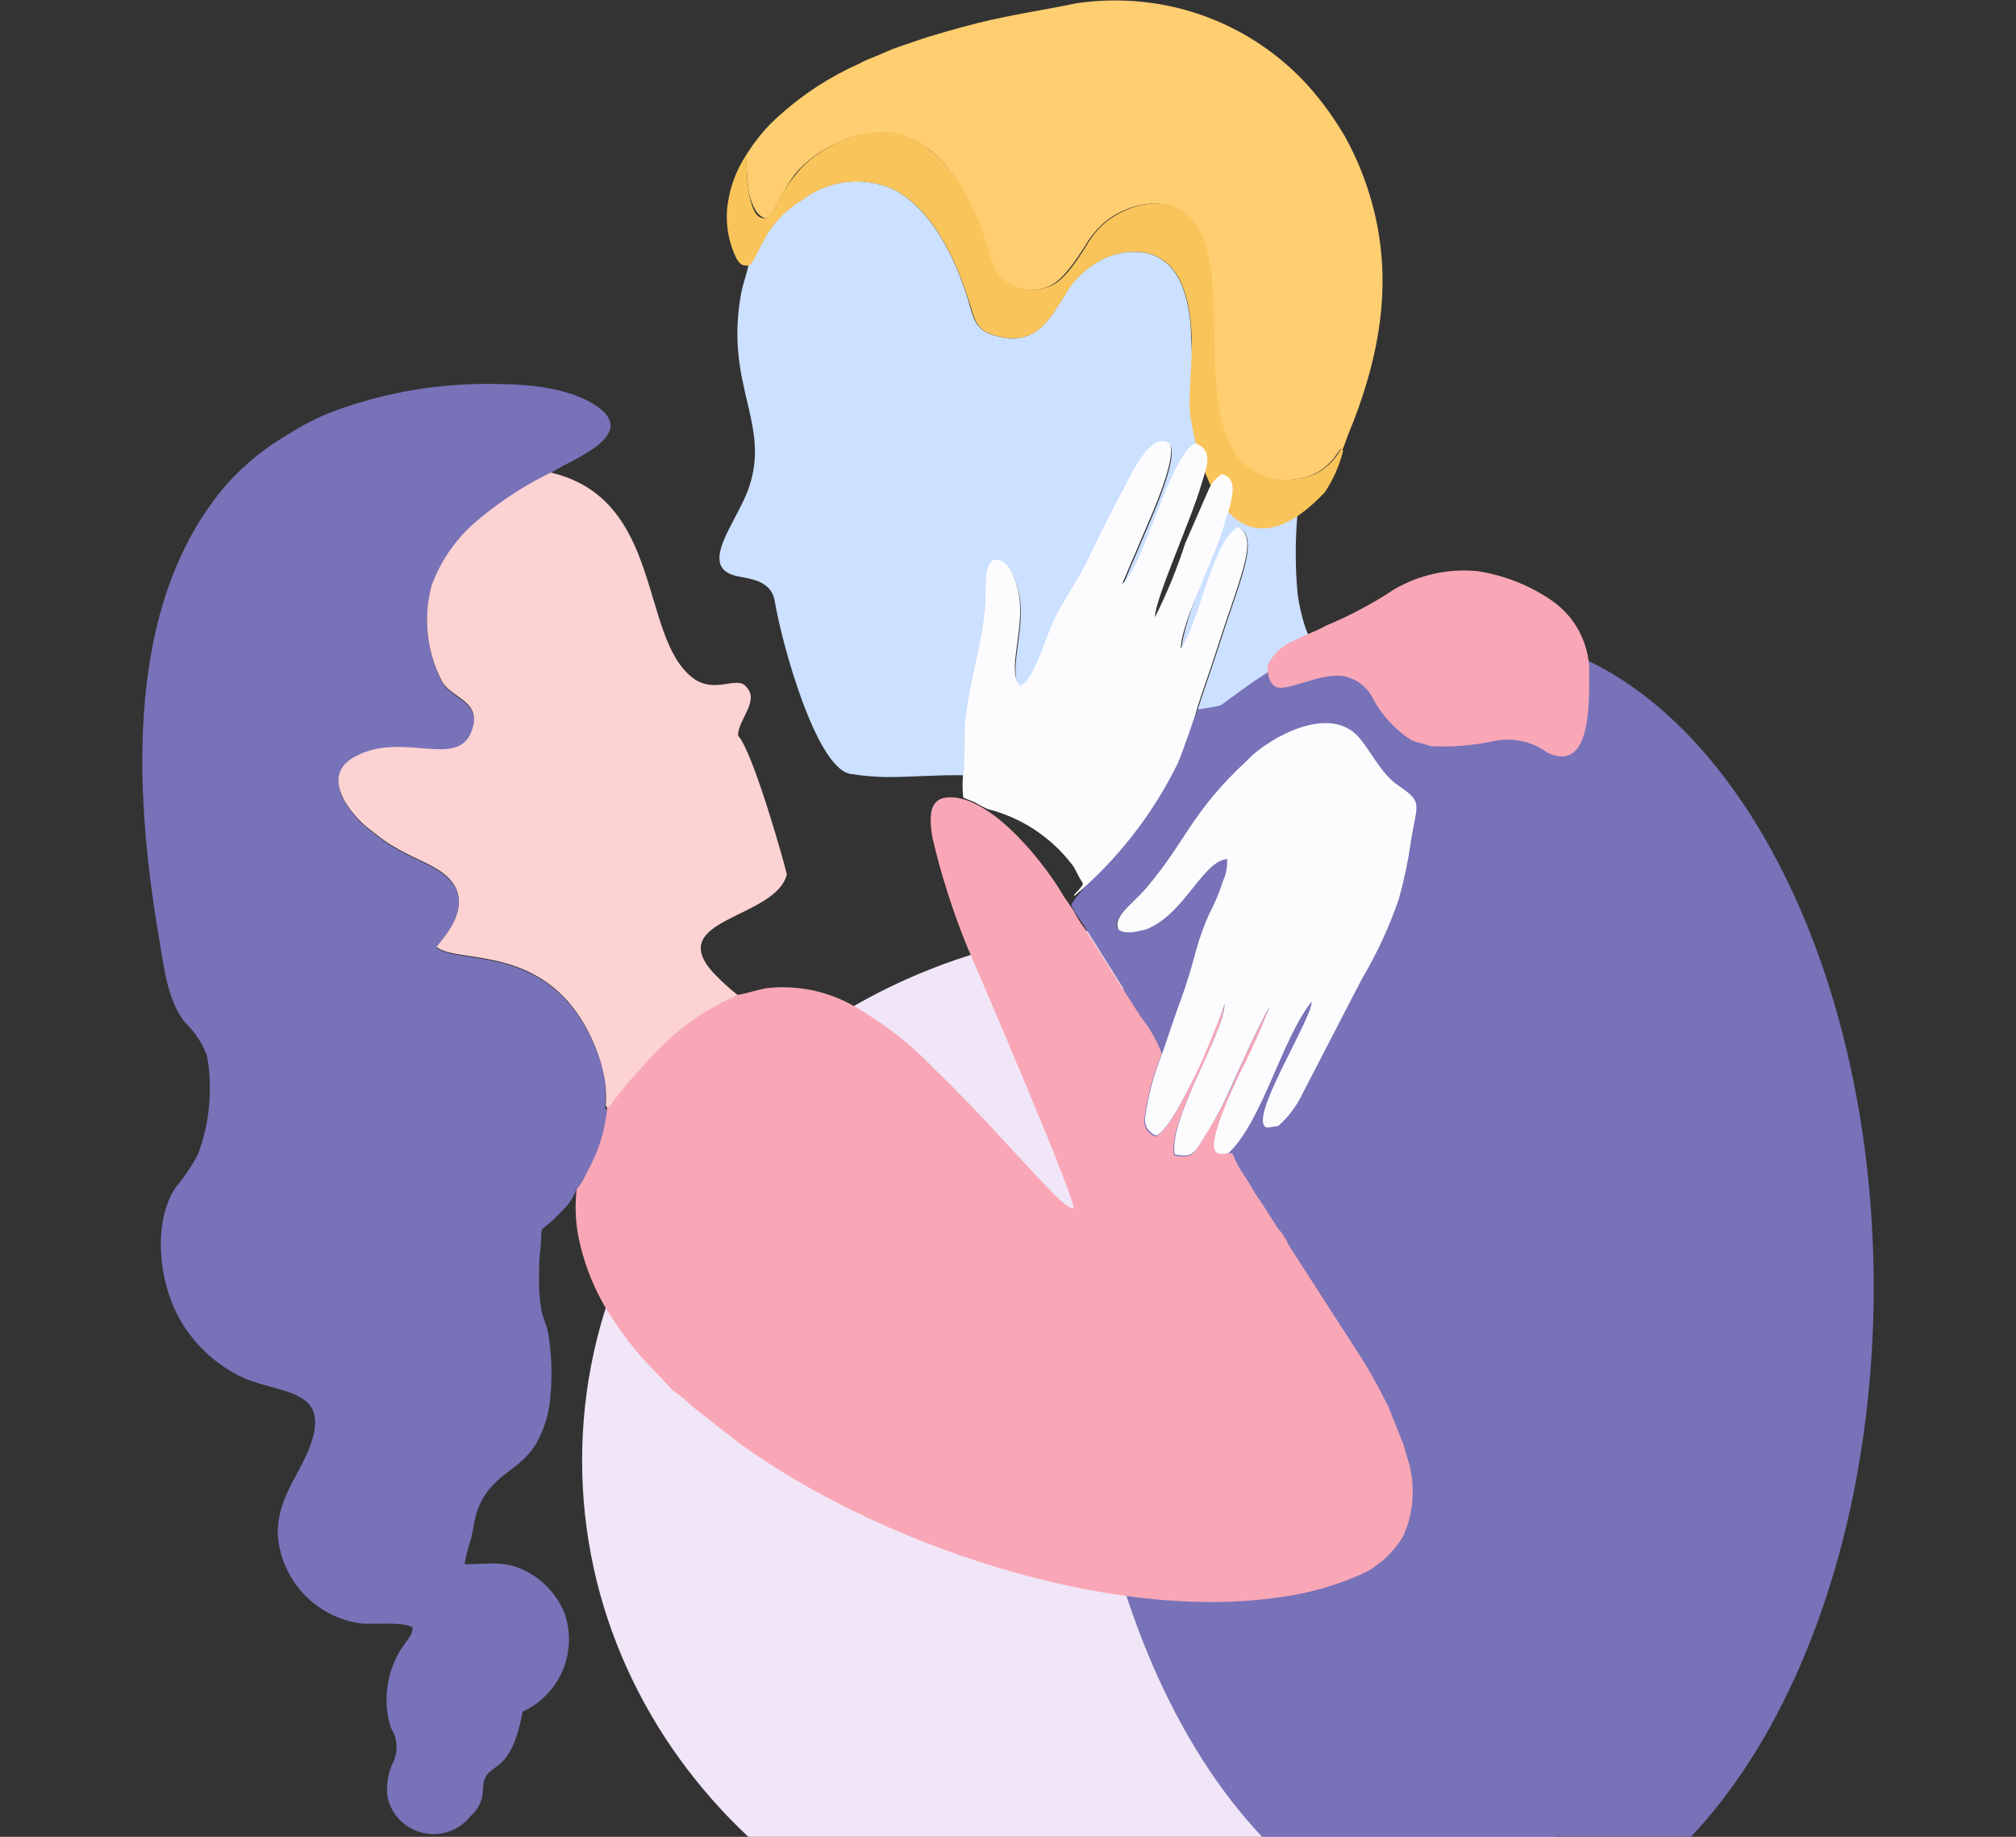 <svg width="180" height="164" viewBox="0 0 180 164" fill="none" xmlns="http://www.w3.org/2000/svg">
<rect x="0" y="0" width="180" height="164" fill="#333333" stroke="none"/>
<g clip-path="url(#clip0_1_1707)">
<path d="M102.83 177.992C130.917 177.992 153.687 156.684 153.687 130.399C153.687 104.114 130.917 82.806 102.83 82.806C74.742 82.806 51.973 104.114 51.973 130.399C51.973 156.684 74.742 177.992 102.83 177.992Z" fill="#F1E6F7"/>
<path fill-rule="evenodd" clip-rule="evenodd" d="M109.765 44.6C109.234 47.292 105.553 55.511 105.5 57.955C107.128 56.007 108.278 48.373 110.596 47.115C111.941 47.647 111.304 49.967 110.95 51.224C110.596 52.482 110.03 54.041 109.57 55.422C109.11 56.804 108.65 58.221 108.19 59.62C107.73 61.02 107.199 62.419 106.809 63.818C107.567 63.633 108.298 63.354 108.986 62.986L112.207 62.171C113.392 59.532 115.852 60.081 117.621 58.522C117.444 57.867 116.772 56.751 116.507 55.901C116.222 54.998 116.009 54.074 115.87 53.137C115.631 50.646 115.631 48.137 115.87 45.645C114.871 46.021 113.796 46.149 112.737 46.017C110.773 45.769 110.03 44.405 109.765 44.6Z" fill="#CCE0FF"/>
<path d="M131.833 173.21C151.418 173.21 167.295 147.12 167.295 114.936C167.295 82.752 151.418 56.662 131.833 56.662C112.248 56.662 96.371 82.752 96.371 114.936C96.371 147.12 112.248 173.21 131.833 173.21Z" fill="#7872B8"/>
<path fill-rule="evenodd" clip-rule="evenodd" d="M65.79 88.828L65.313 89.112C63.08 90.09 61.041 91.464 59.296 93.168C57.69 94.745 56.189 96.425 54.801 98.198C54.65 98.467 54.445 98.702 54.2 98.889C53.997 100.839 53.394 102.726 52.43 104.433C52.186 104.987 51.877 105.51 51.51 105.991C51.322 107.447 51.364 108.924 51.634 110.366C52.195 113.183 53.34 115.85 54.996 118.195C55.729 119.297 56.539 120.344 57.42 121.33L60.128 124.2C60.684 124.564 61.2 124.985 61.667 125.457L65.985 128.841C78.177 137.697 98.598 144.782 113.905 142.656C116.692 142.326 119.41 141.554 121.956 140.371C123.391 139.583 124.579 138.412 125.389 136.988C125.389 136.847 125.389 136.811 125.495 136.669C126.257 134.674 126.344 132.484 125.743 130.435C125.583 129.976 125.447 129.509 125.336 129.035L124.026 125.759C124.026 125.617 123.779 125.28 123.743 125.174C122.97 123.599 122.102 122.073 121.142 120.604L115.09 111.217C114.83 110.627 114.478 110.083 114.046 109.605L112.666 107.426C112.324 106.971 112.017 106.492 111.746 105.991L111.25 105.194C110.755 104.502 110.346 103.753 110.029 102.963H109.728C109.304 102.963 108.879 103.104 108.596 102.821C107.782 101.971 110.366 96.71 110.631 96.073C111.682 94.041 112.621 91.954 113.445 89.82C112.135 92.087 110.985 94.726 109.905 97.206C109.304 98.501 108.618 99.756 107.853 100.961C106.632 102.945 106.632 103.512 104.827 103.157C104.207 100.058 109.339 92.317 109.268 89.696C109.056 90.528 107.145 95.01 106.685 96.019C106.225 97.029 104.296 101.121 103.146 101.475C102.842 101.362 102.582 101.155 102.404 100.885C102.226 100.614 102.138 100.293 102.155 99.969C102.43 97.945 102.959 95.963 103.73 94.071C103.271 92.877 102.632 91.76 101.836 90.759L98.58 85.658L98.35 85.25L96.846 82.894C96.474 82.406 96.148 81.885 95.873 81.336L94.988 80.043C93.572 77.545 88.795 71.186 84.831 71.186C83.061 71.186 82.902 72.586 83.238 74.729C84.025 78.115 85.085 81.433 86.406 84.648C87.485 87.128 95.873 106.682 95.873 107.887C95.094 107.887 93.342 105.761 92.564 105.017L89.52 101.74C87.751 99.757 85.149 97.1 83.309 95.311C81.224 93.151 78.841 91.302 76.231 89.82C73.881 88.481 71.167 87.923 68.48 88.226C67.648 88.35 66.41 88.793 65.79 88.828Z" fill="#F9A7B6"/>
<path fill-rule="evenodd" clip-rule="evenodd" d="M42.009 162.157C42.369 161.854 42.656 161.474 42.849 161.045C43.042 160.615 43.136 160.148 43.124 159.677C43.266 156.967 45.513 159.111 46.663 152.823C48.281 152.084 49.561 150.762 50.249 149.121C50.938 147.48 50.984 145.64 50.379 143.966C49.747 142.471 48.64 141.226 47.229 140.424C45.159 139.273 43.973 139.662 41.478 139.662C41.61 138.886 41.806 138.122 42.062 137.377C42.275 136.545 42.328 135.801 42.575 135.004C43.726 131.586 46.362 131.462 47.884 128.876C48.64 127.535 49.077 126.038 49.158 124.501C49.319 122.675 49.248 120.835 48.946 119.027C48.804 118.266 48.433 117.61 48.309 116.813C48.169 115.935 48.11 115.046 48.132 114.156C48.132 113.2 48.132 112.261 48.273 111.376C48.45 108.825 47.902 110.614 50.45 107.833C50.935 107.332 51.298 106.726 51.512 106.062V106.186C51.879 105.704 52.188 105.181 52.432 104.627C53.396 102.92 53.998 101.033 54.201 99.083C53.936 98.977 54.06 98.747 54.06 98.357C54.108 97.448 54.037 96.537 53.847 95.647C53.613 94.688 53.281 93.757 52.856 92.866C48.875 84.152 40.877 86.206 38.983 84.612C39.16 84.169 43.177 80.397 39.231 77.793C38.01 76.978 36.134 76.394 34.241 75.065L32.79 73.949C31.427 72.833 28.437 69.415 31.657 67.644C35.851 65.323 40.7 68.689 42.044 65.5C43.248 62.666 40.275 62.471 39.443 60.86C38.09 58.232 37.768 55.193 38.541 52.34C39.416 49.963 40.928 47.874 42.912 46.3C44.834 44.712 46.936 43.356 49.176 42.262C50.061 41.394 56.696 39.251 53.777 36.647C51.742 34.876 47.919 34.291 44.522 34.291C39.467 34.153 34.433 34.989 29.693 36.753C28.344 37.275 27.051 37.934 25.835 38.719C23.796 39.883 21.951 41.359 20.367 43.094C11.042 53.722 11.962 70.548 14.192 83.727C14.669 86.507 14.97 89.377 16.545 91.325C17.417 92.151 18.084 93.171 18.492 94.301C18.999 97.225 18.724 100.232 17.695 103.015C17.147 104.072 16.483 105.065 15.713 105.973C13.643 109.002 14.085 114.404 16.12 117.911C17.334 119.984 19.107 121.672 21.235 122.782C24.774 124.642 30.242 123.615 27.304 130.009C26.313 132.188 24.508 134.473 24.844 137.484C25.078 139.359 25.922 141.106 27.246 142.453C28.57 143.801 30.301 144.675 32.17 144.941C33.374 145.082 36.046 144.746 36.842 145.313C36.842 145.879 36.506 146.234 36.24 146.623C35.422 147.695 34.873 148.948 34.639 150.277C34.405 151.605 34.493 152.97 34.895 154.257C35.2 154.728 35.374 155.27 35.403 155.83C35.43 156.39 35.31 156.947 35.055 157.446C34.595 158.429 34.447 159.529 34.63 160.598C34.827 161.358 35.231 162.047 35.798 162.589C36.364 163.131 37.071 163.504 37.837 163.666C38.604 163.827 39.401 163.772 40.138 163.506C40.875 163.239 41.523 162.772 42.009 162.157Z" fill="#7872B8"/>
<path fill-rule="evenodd" clip-rule="evenodd" d="M66.821 23.717C66.661 24.496 66.378 25.205 66.201 26.055C64.591 34.433 68.962 37.834 66.785 43.767C65.67 46.743 62.379 50.534 65.635 51.401C66.697 51.685 68.82 51.667 69.174 53.669C69.776 57.335 72.837 68.547 75.916 69.096C76.999 69.27 78.093 69.365 79.19 69.38C81.526 69.38 83.773 69.167 86.038 69.22C86.197 68.6 86.038 65.997 86.197 65.022C86.569 60.647 87.967 56.91 88.055 53.12C88.055 52.092 87.949 49.577 89.436 50.215C90.303 50.587 90.833 52.092 91.028 53.226C91.577 56.326 89.878 60.311 91.152 61.374C92.355 60.789 93.364 57.194 94.125 55.564C95.08 53.58 96.337 51.915 97.31 49.861C98.283 47.806 99.274 45.822 100.283 43.945C100.743 43.112 102.583 38.773 104.317 39.623C105.432 40.172 103.15 45.468 102.813 46.265L100.247 52.269C102.017 51.03 104.494 40.756 106.777 39.711L106.317 29.226C106.069 26.002 105.096 23.115 102.176 22.548C100.652 22.326 99.098 22.666 97.805 23.504C96.7 24.16 95.784 25.095 95.151 26.214C93.682 28.464 92.497 31.121 88.621 29.899C86.958 29.385 86.852 28.127 86.409 26.657C85.259 23.026 83.295 18.864 79.951 16.986C78.619 16.343 77.135 16.082 75.663 16.232C74.192 16.382 72.791 16.937 71.616 17.836C68.059 19.98 67.882 22.583 66.821 23.717Z" fill="#CCE0FF"/>
<path fill-rule="evenodd" clip-rule="evenodd" d="M54.253 98.889C54.498 98.702 54.703 98.467 54.855 98.198C56.242 96.425 57.744 94.745 59.349 93.168C61.095 91.464 63.133 90.09 65.366 89.112L65.844 88.828C65.058 88.204 64.319 87.523 63.632 86.791C59.367 81.991 69.259 82.027 70.25 78.077C70.25 77.829 67.259 67.095 65.897 65.678C65.897 64.155 68.02 62.472 66.463 61.161C65.614 60.471 63.667 61.941 61.827 60.506C57.084 56.84 59.261 44.565 49.175 42.191C46.935 43.286 44.832 44.642 42.91 46.23C40.927 47.803 39.415 49.893 38.539 52.27C37.767 55.123 38.088 58.162 39.442 60.789C40.274 62.401 43.246 62.561 42.043 65.43C40.698 68.618 35.85 65.253 31.656 67.573C28.435 69.345 31.426 72.763 32.788 73.879L34.239 74.995C36.133 76.323 38.009 76.908 39.23 77.723C43.176 80.326 39.23 84.099 38.982 84.542C40.875 86.136 48.874 84.081 52.855 92.796C53.285 93.709 53.617 94.665 53.846 95.648C54.041 96.489 54.13 97.352 54.111 98.216C54.111 98.552 53.988 98.783 54.253 98.889Z" fill="#FCD2D3"/>
<path fill-rule="evenodd" clip-rule="evenodd" d="M66.676 13.763C66.628 14.87 66.688 15.979 66.853 17.075C67.013 17.907 67.419 19.165 68.198 19.431C68.977 19.696 69.401 17.659 70.941 15.605C72.71 13.32 77.064 11.088 80.461 12.062C83.859 13.036 85.77 16.313 87.026 19.147C88.07 21.414 88.265 22.867 88.796 24.195C89.31 24.942 90.066 25.489 90.936 25.744C91.806 25.999 92.738 25.946 93.573 25.595C94.883 25.099 96.104 23.15 96.829 22.052C97.214 21.36 97.696 20.727 98.263 20.174C100.032 18.403 103.571 17.34 105.695 19.006C110.561 22.69 106.12 36.204 110.738 41.181C111.382 41.833 112.174 42.318 113.046 42.595C113.918 42.873 114.845 42.935 115.746 42.776C116.626 42.684 117.465 42.353 118.17 41.819C118.655 41.442 119.073 40.987 119.409 40.473C119.904 39.835 119.639 40.101 119.816 40.26C119.998 39.85 120.157 39.43 120.294 39.003C123.302 31.758 124.665 24.443 122.063 16.685C121.536 15.116 120.867 13.598 120.064 12.151C119.133 10.56 118.048 9.065 116.825 7.687C113.205 3.676 108.297 1.057 102.952 0.283C100.699 -0.044 98.41 -0.044 96.157 0.283C92.901 0.957 90.565 1.258 87.309 2.055C85.787 2.444 83.186 3.153 81.753 3.667C80.868 3.985 79.983 4.233 79.169 4.605L77.966 5.119C77.533 5.276 77.113 5.465 76.71 5.686C74.124 6.834 71.736 8.382 69.631 10.273C68.479 11.283 67.483 12.459 66.676 13.763Z" fill="#FFCE70"/>
<path fill-rule="evenodd" clip-rule="evenodd" d="M111.375 67.839C106.331 72.515 105.836 75.101 102.385 79.21C101.713 80.007 100.934 80.645 100.386 81.282C99.519 82.31 99.306 83.426 101.306 83.266C105.482 82.558 107.145 76.908 109.57 76.695C109.6 77.37 109.473 78.044 109.198 78.661C108.868 79.694 108.447 80.696 107.942 81.654C107.494 82.653 107.121 83.683 106.827 84.737C105.907 87.996 104.845 90.829 103.801 93.982C103.031 95.874 102.501 97.856 102.226 99.881C102.21 100.204 102.297 100.525 102.475 100.796C102.653 101.067 102.913 101.273 103.217 101.386C104.296 101.032 106.137 97.171 106.756 95.931C107.375 94.691 109.127 90.44 109.34 89.607C109.34 92.229 104.279 99.969 104.898 103.069C106.668 103.423 106.668 102.856 107.924 100.873C108.644 99.692 109.288 98.468 109.853 97.206C110.968 94.726 112.118 92.087 113.392 89.82C112.569 91.954 111.629 94.041 110.578 96.072C110.295 96.71 107.729 101.971 108.543 102.821C108.826 103.104 109.251 103.033 109.676 102.963C112.702 100.146 114.489 92.654 117.126 89.412C117.126 91.06 111.251 100.164 113.126 100.678L114.117 100.536C115.044 99.725 115.791 98.73 116.312 97.613L121.62 87.358C122.952 85.115 124.049 82.741 124.894 80.273C125.357 78.621 125.712 76.941 125.956 75.243C126.487 71.7 127.141 71.7 124.859 70.141C123.266 69.079 122.31 66.865 121.213 65.713C118.647 62.986 113.569 65.678 111.375 67.839Z" fill="#FCFCFF"/>
<path fill-rule="evenodd" clip-rule="evenodd" d="M66.677 13.762C65.664 15.272 65.055 17.016 64.907 18.828C64.813 20.322 65.118 21.814 65.792 23.15C66.111 23.593 66.164 23.735 66.907 23.717C67.969 22.583 68.146 19.979 71.667 17.836C72.837 16.947 74.228 16.398 75.689 16.248C77.149 16.098 78.623 16.353 79.949 16.986C83.328 18.863 85.257 23.008 86.443 26.657C86.956 28.18 86.991 29.385 88.655 29.898C92.53 31.121 93.716 28.464 95.184 26.214C95.818 25.094 96.733 24.16 97.839 23.504C99.132 22.665 100.685 22.326 102.21 22.548C105.129 23.114 106.103 26.002 106.35 29.225C106.598 32.449 105.943 35.389 106.35 37.586C107.501 44.121 111.075 51.596 118.295 43.944C119.045 42.813 119.595 41.56 119.923 40.242C119.746 40.083 119.923 39.817 119.516 40.455C119.18 40.969 118.761 41.424 118.277 41.801C117.571 42.335 116.733 42.666 115.853 42.758C114.952 42.917 114.025 42.855 113.153 42.577C112.281 42.3 111.489 41.815 110.845 41.163C106.226 36.186 110.668 22.672 105.802 18.988C103.608 17.323 100.175 18.438 98.37 20.157C97.803 20.709 97.32 21.342 96.936 22.034C96.211 23.185 94.99 25.134 93.68 25.577C92.845 25.928 91.913 25.981 91.043 25.726C90.173 25.471 89.417 24.924 88.903 24.177C88.319 22.849 88.124 21.396 87.133 19.129C85.823 16.331 83.842 13.107 80.568 12.044C77.294 10.982 72.817 13.231 71.048 15.587C69.331 17.588 69.101 19.483 68.199 19.483C67.296 19.483 67.013 17.96 66.854 17.128C66.685 16.015 66.626 14.887 66.677 13.762Z" fill="#F9C45A"/>
<path fill-rule="evenodd" clip-rule="evenodd" d="M108.987 62.985C108.138 66.543 106.697 69.932 104.723 73.01L101.626 77.102C100.497 78.392 99.468 79.766 98.547 81.211C99.007 81.991 99.591 82.859 100.122 83.727L104.776 90.918C105.619 88.917 106.294 86.849 106.793 84.736C107.087 83.682 107.46 82.652 107.908 81.654C108.414 80.695 108.834 79.694 109.164 78.661L108.633 79.174C103.997 84.488 104.28 82.469 101.785 83.107C100.016 83.532 98.918 82.965 100.352 81.335C100.9 80.698 101.679 80.06 102.351 79.263C105.891 75.154 106.298 72.568 111.341 67.892L113.393 65.819L120.702 60.895C119.64 54.465 111.588 61.125 108.987 62.985Z" fill="#7872B8"/>
<path fill-rule="evenodd" clip-rule="evenodd" d="M106.952 63.34C106.952 63.428 105.43 66.688 104.882 67.874C103.565 70.54 101.898 73.018 99.927 75.243L97.202 78.679C96.83 79.387 95.963 80.078 95.644 80.822C95.92 81.371 96.246 81.893 96.618 82.381L98.104 84.737C98.193 84.861 98.263 85.02 98.352 85.144L101.608 90.334C101.962 90.865 103.731 92.105 103.749 92.902L104.51 90.582L99.927 83.249C99.378 82.363 99.573 82.611 99.113 81.85C99.92 80.472 100.837 79.163 101.856 77.935L105.059 73.737C107.076 70.85 110.827 65.713 111.801 62.295C110.212 62.762 108.592 63.112 106.952 63.34Z" fill="#7872B8"/>
<path fill-rule="evenodd" clip-rule="evenodd" d="M118.418 55.847C117.533 56.361 116.347 56.75 115.374 57.282C114.398 57.692 113.613 58.458 113.18 59.425C113.18 60.24 113.304 61.001 113.905 61.32C114.878 61.816 117.781 60.063 119.904 60.364C120.48 60.464 121.024 60.699 121.491 61.05C121.959 61.401 122.337 61.858 122.594 62.383C123.389 63.868 124.545 65.129 125.956 66.049C126.469 66.315 127.23 66.404 127.725 66.616C129.552 66.714 131.384 66.577 133.176 66.209C134.033 65.999 134.926 65.981 135.792 66.155C136.657 66.33 137.474 66.693 138.183 67.218C142.236 69.078 141.882 62.347 141.882 59.372C141.784 58.22 141.432 57.104 140.851 56.106C140.269 55.107 139.473 54.25 138.52 53.598C136.538 52.242 134.275 51.351 131.902 50.994C129.328 50.745 126.742 51.309 124.505 52.606C122.584 53.879 120.546 54.964 118.418 55.847Z" fill="#F9A7B6"/>
<path fill-rule="evenodd" clip-rule="evenodd" d="M86.001 69.078C85.921 69.784 85.921 70.498 86.001 71.204C86.267 71.345 86.709 71.487 87.063 71.647C87.416 71.865 87.782 72.06 88.16 72.231C91.1 72.963 93.715 74.651 95.593 77.031C96.106 77.651 96.106 78.005 96.654 78.802C96.867 79.103 95.61 80.007 95.964 79.971C99.779 76.727 102.892 72.737 105.113 68.246C105.661 67.041 106.705 63.835 106.741 63.764C107.13 62.365 107.661 60.948 108.121 59.567C108.581 58.185 109.023 56.803 109.501 55.369C109.979 53.934 110.474 52.588 110.881 51.171C111.288 49.754 111.872 47.629 110.527 47.062C108.209 48.319 106.988 55.918 105.431 57.902C105.431 55.457 108.97 48.868 109.466 46.176C109.757 45.518 109.948 44.819 110.032 44.104C110.156 43.147 109.89 42.527 109.094 42.333C108.608 42.647 108.216 43.088 107.962 43.608L105.82 48.514C105.092 50.784 104.187 52.993 103.113 55.121C103.113 53.509 106.351 46.406 107.272 43.236C107.714 41.712 108.422 40.242 106.723 39.569C104.44 40.614 102.034 50.888 100.193 52.127L102.759 46.123C103.095 45.326 105.378 40.03 104.263 39.481C102.494 38.631 100.724 43.023 100.229 43.803C99.22 45.68 98.194 47.717 97.256 49.719C96.318 51.72 95.026 53.438 94.071 55.422C93.31 57.051 92.301 60.736 91.098 61.232C89.824 60.08 91.522 56.184 90.974 53.084C90.779 51.95 90.248 50.445 89.381 50.073C87.895 49.435 88.019 51.95 88.001 52.978C88.001 56.768 86.515 60.505 86.143 64.88C86.09 65.908 86.161 68.511 86.001 69.078Z" fill="#FCFCFF"/>
</g>
<defs>
<clipPath id="clip0_1_1707">
<rect width="180" height="164" rx="20" fill="white"/>
</clipPath>
</defs>
</svg>
